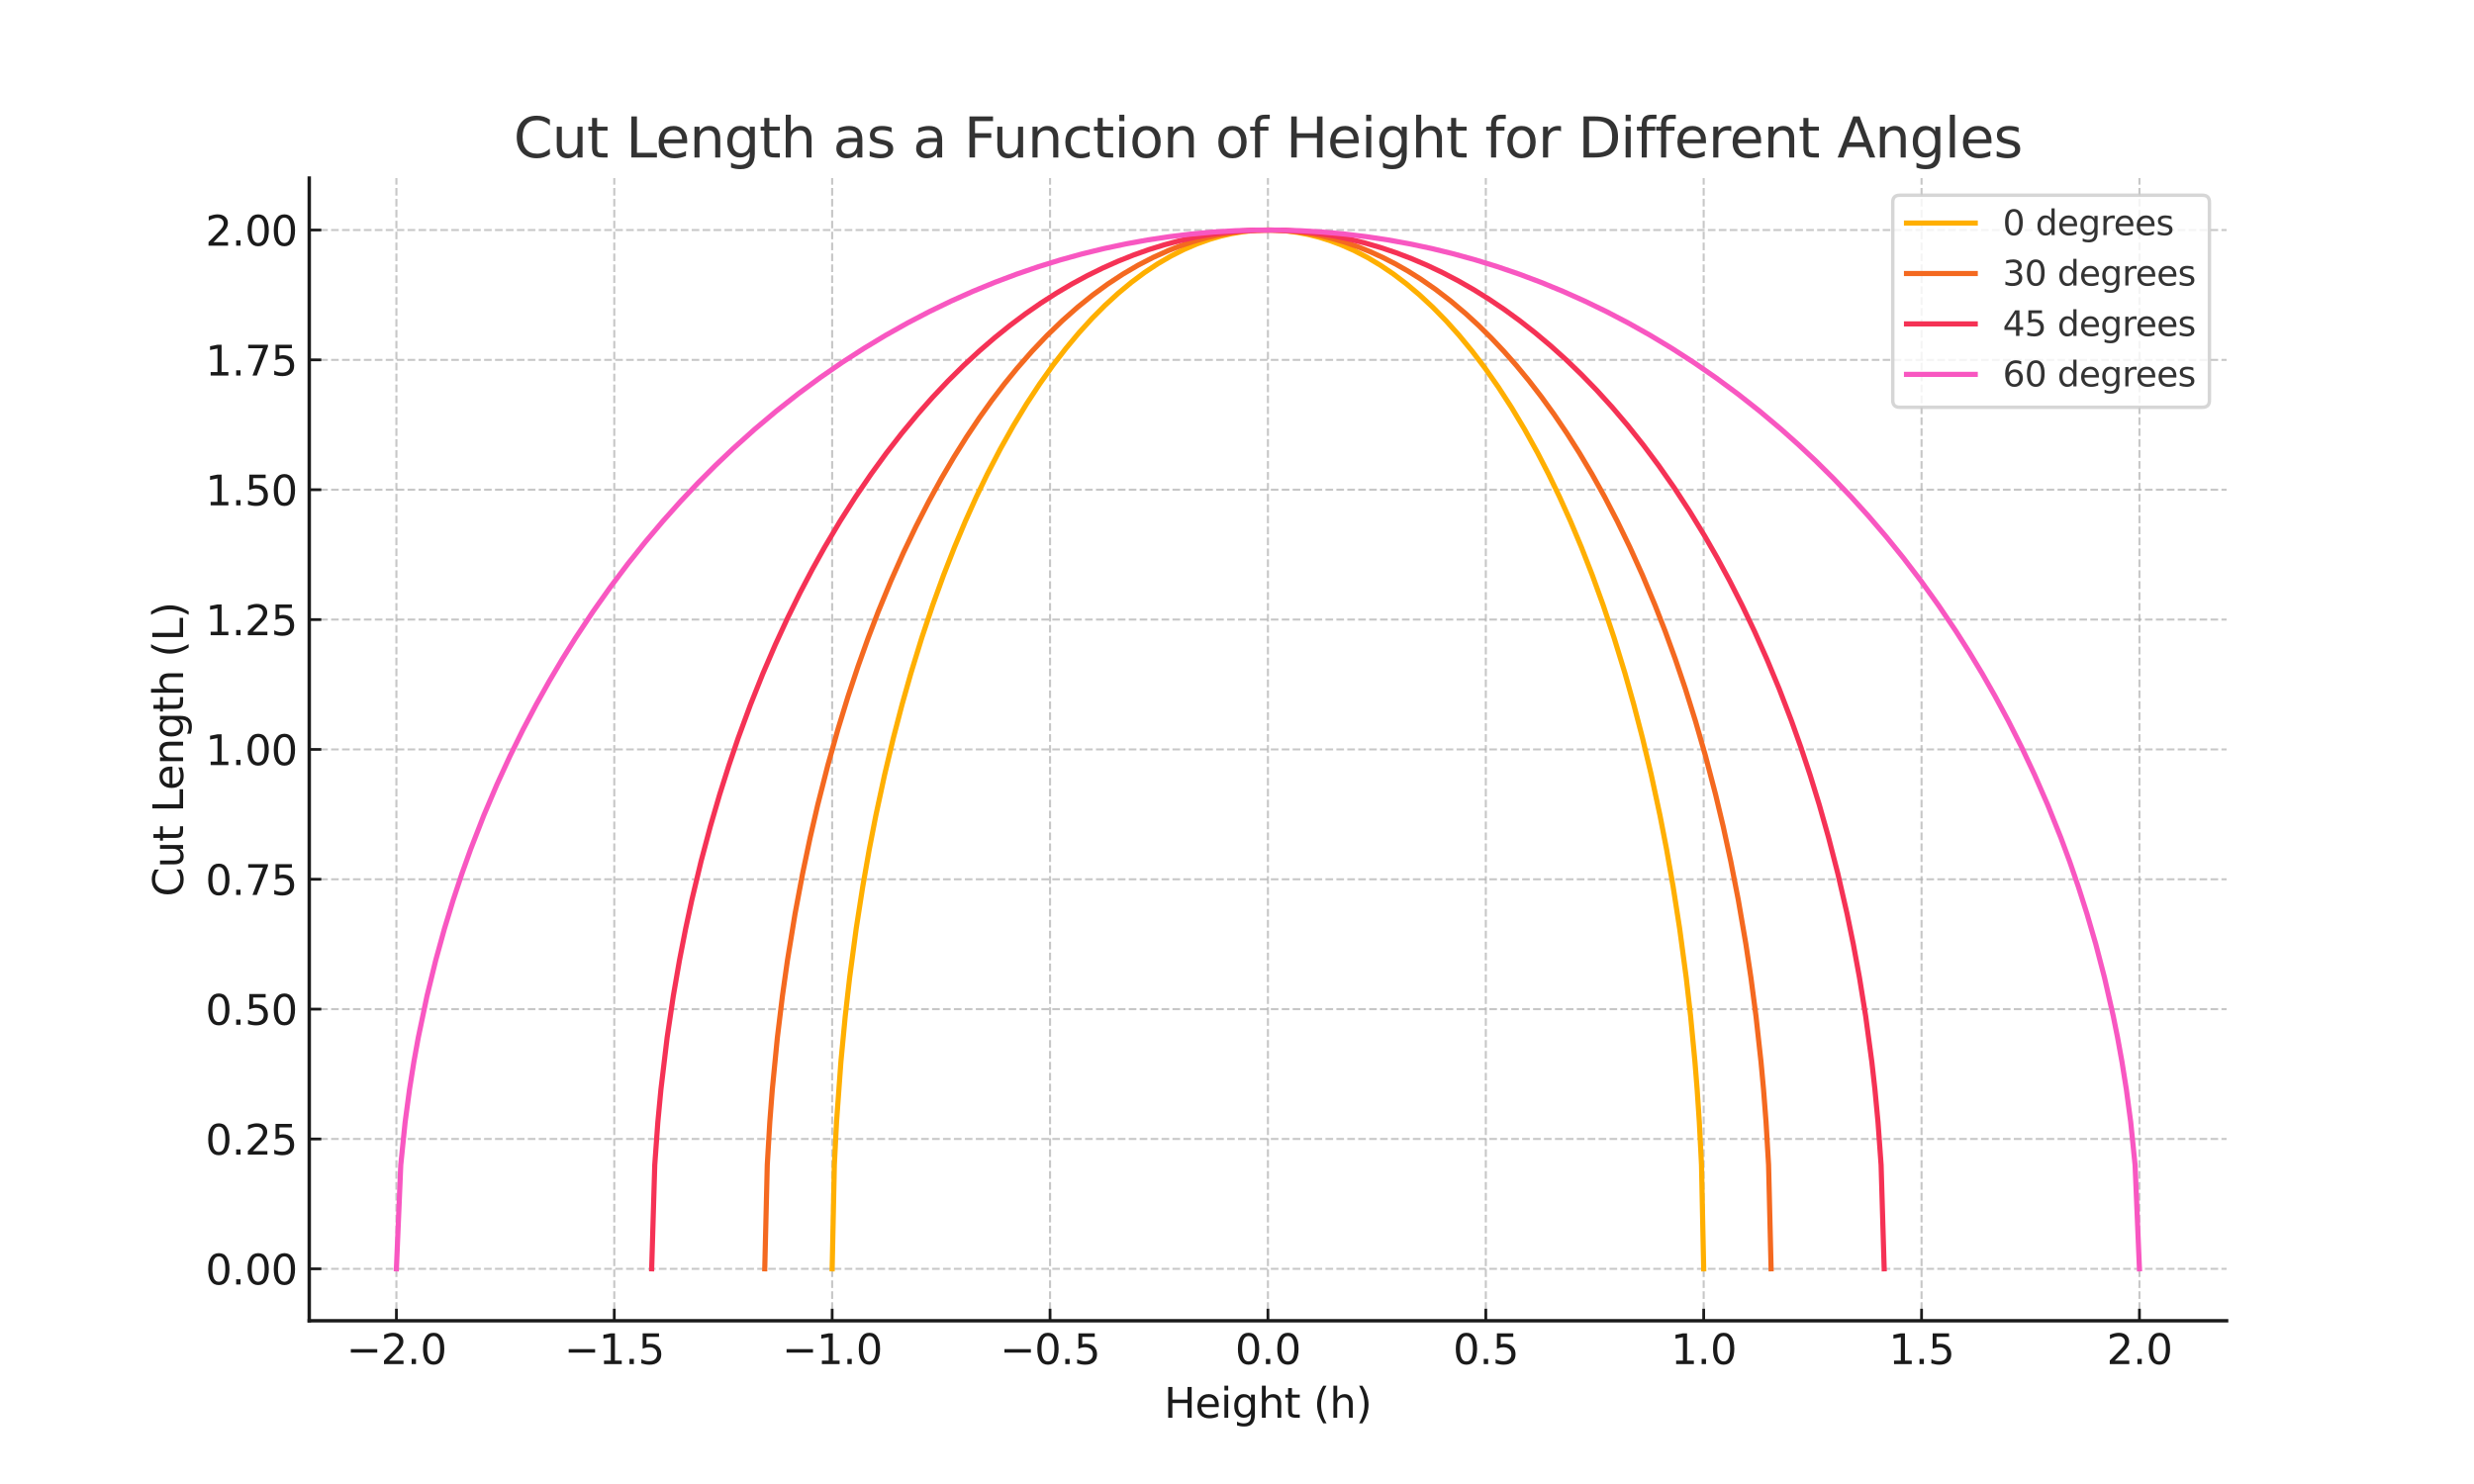 <?xml version="1.0" encoding="utf-8" standalone="no"?>
<!DOCTYPE svg PUBLIC "-//W3C//DTD SVG 1.1//EN"
  "http://www.w3.org/Graphics/SVG/1.1/DTD/svg11.dtd">
<svg xmlns:xlink="http://www.w3.org/1999/xlink" width="720pt" height="432pt" viewBox="0 0 720 432" xmlns="http://www.w3.org/2000/svg" version="1.1">
 <defs>
  <style type="text/css">*{stroke-linejoin: round; stroke-linecap: butt}</style>
 </defs>
 <g id="figure_1">
  <g id="patch_1">
   <path d="M 0 432 
L 720 432 
L 720 0 
L 0 0 
z
" style="fill: #ffffff"/>
  </g>
  <g id="axes_1">
   <g id="patch_2">
    <path d="M 90 384.48 
L 648 384.48 
L 648 51.84 
L 90 51.84 
z
" style="fill: #ffffff"/>
   </g>
   <g id="matplotlib.axis_1">
    <g id="xtick_1">
     <g id="line2d_1">
      <path d="M 115.364 384.48 
L 115.364 51.84 
" clip-path="url(#pb2b4fe6215)" style="fill: none; stroke-dasharray: 2.22,0.96; stroke-dashoffset: 0; stroke: #b0b0b0; stroke-opacity: 0.7; stroke-width: 0.6"/>
     </g>
     <g id="line2d_2">
      <defs>
       <path id="m49a8ba9c88" d="M 0 0 
L 0 -3.5 
" style="stroke: #1a1a1a; stroke-width: 0.8"/>
      </defs>
      <g>
       <use xlink:href="#m49a8ba9c88" x="115.364" y="384.48" style="fill: #1a1a1a; stroke: #1a1a1a; stroke-width: 0.8"/>
      </g>
     </g>
     <g id="text_1">
      <!-- −2.0 -->
      <g style="fill: #1a1a1a" transform="translate(100.794 397.098) scale(0.12 -0.12)">
       <defs>
        <path id="DejaVuSans-2212" d="M 678 2272 
L 4684 2272 
L 4684 1741 
L 678 1741 
L 678 2272 
z
" transform="scale(0.016)"/>
        <path id="DejaVuSans-32" d="M 1228 531 
L 3431 531 
L 3431 0 
L 469 0 
L 469 531 
Q 828 903 1448 1529 
Q 2069 2156 2228 2338 
Q 2531 2678 2651 2914 
Q 2772 3150 2772 3378 
Q 2772 3750 2511 3984 
Q 2250 4219 1831 4219 
Q 1534 4219 1204 4116 
Q 875 4013 500 3803 
L 500 4441 
Q 881 4594 1212 4672 
Q 1544 4750 1819 4750 
Q 2544 4750 2975 4387 
Q 3406 4025 3406 3419 
Q 3406 3131 3298 2873 
Q 3191 2616 2906 2266 
Q 2828 2175 2409 1742 
Q 1991 1309 1228 531 
z
" transform="scale(0.016)"/>
        <path id="DejaVuSans-2e" d="M 684 794 
L 1344 794 
L 1344 0 
L 684 0 
L 684 794 
z
" transform="scale(0.016)"/>
        <path id="DejaVuSans-30" d="M 2034 4250 
Q 1547 4250 1301 3770 
Q 1056 3291 1056 2328 
Q 1056 1369 1301 889 
Q 1547 409 2034 409 
Q 2525 409 2770 889 
Q 3016 1369 3016 2328 
Q 3016 3291 2770 3770 
Q 2525 4250 2034 4250 
z
M 2034 4750 
Q 2819 4750 3233 4129 
Q 3647 3509 3647 2328 
Q 3647 1150 3233 529 
Q 2819 -91 2034 -91 
Q 1250 -91 836 529 
Q 422 1150 422 2328 
Q 422 3509 836 4129 
Q 1250 4750 2034 4750 
z
" transform="scale(0.016)"/>
       </defs>
       <use xlink:href="#DejaVuSans-2212"/>
       <use xlink:href="#DejaVuSans-32" x="83.789"/>
       <use xlink:href="#DejaVuSans-2e" x="147.412"/>
       <use xlink:href="#DejaVuSans-30" x="179.199"/>
      </g>
     </g>
    </g>
    <g id="xtick_2">
     <g id="line2d_3">
      <path d="M 178.773 384.48 
L 178.773 51.84 
" clip-path="url(#pb2b4fe6215)" style="fill: none; stroke-dasharray: 2.22,0.96; stroke-dashoffset: 0; stroke: #b0b0b0; stroke-opacity: 0.7; stroke-width: 0.6"/>
     </g>
     <g id="line2d_4">
      <g>
       <use xlink:href="#m49a8ba9c88" x="178.773" y="384.48" style="fill: #1a1a1a; stroke: #1a1a1a; stroke-width: 0.8"/>
      </g>
     </g>
     <g id="text_2">
      <!-- −1.5 -->
      <g style="fill: #1a1a1a" transform="translate(164.203 397.098) scale(0.12 -0.12)">
       <defs>
        <path id="DejaVuSans-31" d="M 794 531 
L 1825 531 
L 1825 4091 
L 703 3866 
L 703 4441 
L 1819 4666 
L 2450 4666 
L 2450 531 
L 3481 531 
L 3481 0 
L 794 0 
L 794 531 
z
" transform="scale(0.016)"/>
        <path id="DejaVuSans-35" d="M 691 4666 
L 3169 4666 
L 3169 4134 
L 1269 4134 
L 1269 2991 
Q 1406 3038 1543 3061 
Q 1681 3084 1819 3084 
Q 2600 3084 3056 2656 
Q 3513 2228 3513 1497 
Q 3513 744 3044 326 
Q 2575 -91 1722 -91 
Q 1428 -91 1123 -41 
Q 819 9 494 109 
L 494 744 
Q 775 591 1075 516 
Q 1375 441 1709 441 
Q 2250 441 2565 725 
Q 2881 1009 2881 1497 
Q 2881 1984 2565 2268 
Q 2250 2553 1709 2553 
Q 1456 2553 1204 2497 
Q 953 2441 691 2322 
L 691 4666 
z
" transform="scale(0.016)"/>
       </defs>
       <use xlink:href="#DejaVuSans-2212"/>
       <use xlink:href="#DejaVuSans-31" x="83.789"/>
       <use xlink:href="#DejaVuSans-2e" x="147.412"/>
       <use xlink:href="#DejaVuSans-35" x="179.199"/>
      </g>
     </g>
    </g>
    <g id="xtick_3">
     <g id="line2d_5">
      <path d="M 242.182 384.48 
L 242.182 51.84 
" clip-path="url(#pb2b4fe6215)" style="fill: none; stroke-dasharray: 2.22,0.96; stroke-dashoffset: 0; stroke: #b0b0b0; stroke-opacity: 0.7; stroke-width: 0.6"/>
     </g>
     <g id="line2d_6">
      <g>
       <use xlink:href="#m49a8ba9c88" x="242.182" y="384.48" style="fill: #1a1a1a; stroke: #1a1a1a; stroke-width: 0.8"/>
      </g>
     </g>
     <g id="text_3">
      <!-- −1.0 -->
      <g style="fill: #1a1a1a" transform="translate(227.612 397.098) scale(0.12 -0.12)">
       <use xlink:href="#DejaVuSans-2212"/>
       <use xlink:href="#DejaVuSans-31" x="83.789"/>
       <use xlink:href="#DejaVuSans-2e" x="147.412"/>
       <use xlink:href="#DejaVuSans-30" x="179.199"/>
      </g>
     </g>
    </g>
    <g id="xtick_4">
     <g id="line2d_7">
      <path d="M 305.591 384.48 
L 305.591 51.84 
" clip-path="url(#pb2b4fe6215)" style="fill: none; stroke-dasharray: 2.22,0.96; stroke-dashoffset: 0; stroke: #b0b0b0; stroke-opacity: 0.7; stroke-width: 0.6"/>
     </g>
     <g id="line2d_8">
      <g>
       <use xlink:href="#m49a8ba9c88" x="305.591" y="384.48" style="fill: #1a1a1a; stroke: #1a1a1a; stroke-width: 0.8"/>
      </g>
     </g>
     <g id="text_4">
      <!-- −0.5 -->
      <g style="fill: #1a1a1a" transform="translate(291.021 397.098) scale(0.12 -0.12)">
       <use xlink:href="#DejaVuSans-2212"/>
       <use xlink:href="#DejaVuSans-30" x="83.789"/>
       <use xlink:href="#DejaVuSans-2e" x="147.412"/>
       <use xlink:href="#DejaVuSans-35" x="179.199"/>
      </g>
     </g>
    </g>
    <g id="xtick_5">
     <g id="line2d_9">
      <path d="M 369 384.48 
L 369 51.84 
" clip-path="url(#pb2b4fe6215)" style="fill: none; stroke-dasharray: 2.22,0.96; stroke-dashoffset: 0; stroke: #b0b0b0; stroke-opacity: 0.7; stroke-width: 0.6"/>
     </g>
     <g id="line2d_10">
      <g>
       <use xlink:href="#m49a8ba9c88" x="369" y="384.48" style="fill: #1a1a1a; stroke: #1a1a1a; stroke-width: 0.8"/>
      </g>
     </g>
     <g id="text_5">
      <!-- 0.0 -->
      <g style="fill: #1a1a1a" transform="translate(359.458 397.098) scale(0.12 -0.12)">
       <use xlink:href="#DejaVuSans-30"/>
       <use xlink:href="#DejaVuSans-2e" x="63.623"/>
       <use xlink:href="#DejaVuSans-30" x="95.41"/>
      </g>
     </g>
    </g>
    <g id="xtick_6">
     <g id="line2d_11">
      <path d="M 432.409 384.48 
L 432.409 51.84 
" clip-path="url(#pb2b4fe6215)" style="fill: none; stroke-dasharray: 2.22,0.96; stroke-dashoffset: 0; stroke: #b0b0b0; stroke-opacity: 0.7; stroke-width: 0.6"/>
     </g>
     <g id="line2d_12">
      <g>
       <use xlink:href="#m49a8ba9c88" x="432.409" y="384.48" style="fill: #1a1a1a; stroke: #1a1a1a; stroke-width: 0.8"/>
      </g>
     </g>
     <g id="text_6">
      <!-- 0.5 -->
      <g style="fill: #1a1a1a" transform="translate(422.867 397.098) scale(0.12 -0.12)">
       <use xlink:href="#DejaVuSans-30"/>
       <use xlink:href="#DejaVuSans-2e" x="63.623"/>
       <use xlink:href="#DejaVuSans-35" x="95.41"/>
      </g>
     </g>
    </g>
    <g id="xtick_7">
     <g id="line2d_13">
      <path d="M 495.818 384.48 
L 495.818 51.84 
" clip-path="url(#pb2b4fe6215)" style="fill: none; stroke-dasharray: 2.22,0.96; stroke-dashoffset: 0; stroke: #b0b0b0; stroke-opacity: 0.7; stroke-width: 0.6"/>
     </g>
     <g id="line2d_14">
      <g>
       <use xlink:href="#m49a8ba9c88" x="495.818" y="384.48" style="fill: #1a1a1a; stroke: #1a1a1a; stroke-width: 0.8"/>
      </g>
     </g>
     <g id="text_7">
      <!-- 1.0 -->
      <g style="fill: #1a1a1a" transform="translate(486.276 397.098) scale(0.12 -0.12)">
       <use xlink:href="#DejaVuSans-31"/>
       <use xlink:href="#DejaVuSans-2e" x="63.623"/>
       <use xlink:href="#DejaVuSans-30" x="95.41"/>
      </g>
     </g>
    </g>
    <g id="xtick_8">
     <g id="line2d_15">
      <path d="M 559.227 384.48 
L 559.227 51.84 
" clip-path="url(#pb2b4fe6215)" style="fill: none; stroke-dasharray: 2.22,0.96; stroke-dashoffset: 0; stroke: #b0b0b0; stroke-opacity: 0.7; stroke-width: 0.6"/>
     </g>
     <g id="line2d_16">
      <g>
       <use xlink:href="#m49a8ba9c88" x="559.227" y="384.48" style="fill: #1a1a1a; stroke: #1a1a1a; stroke-width: 0.8"/>
      </g>
     </g>
     <g id="text_8">
      <!-- 1.5 -->
      <g style="fill: #1a1a1a" transform="translate(549.685 397.098) scale(0.12 -0.12)">
       <use xlink:href="#DejaVuSans-31"/>
       <use xlink:href="#DejaVuSans-2e" x="63.623"/>
       <use xlink:href="#DejaVuSans-35" x="95.41"/>
      </g>
     </g>
    </g>
    <g id="xtick_9">
     <g id="line2d_17">
      <path d="M 622.636 384.48 
L 622.636 51.84 
" clip-path="url(#pb2b4fe6215)" style="fill: none; stroke-dasharray: 2.22,0.96; stroke-dashoffset: 0; stroke: #b0b0b0; stroke-opacity: 0.7; stroke-width: 0.6"/>
     </g>
     <g id="line2d_18">
      <g>
       <use xlink:href="#m49a8ba9c88" x="622.636" y="384.48" style="fill: #1a1a1a; stroke: #1a1a1a; stroke-width: 0.8"/>
      </g>
     </g>
     <g id="text_9">
      <!-- 2.0 -->
      <g style="fill: #1a1a1a" transform="translate(613.094 397.098) scale(0.12 -0.12)">
       <use xlink:href="#DejaVuSans-32"/>
       <use xlink:href="#DejaVuSans-2e" x="63.623"/>
       <use xlink:href="#DejaVuSans-30" x="95.41"/>
      </g>
     </g>
    </g>
    <g id="text_10">
     <!-- Height (h) -->
     <g style="fill: #1a1a1a" transform="translate(338.774 412.712) scale(0.12 -0.12)">
      <defs>
       <path id="DejaVuSans-48" d="M 628 4666 
L 1259 4666 
L 1259 2753 
L 3553 2753 
L 3553 4666 
L 4184 4666 
L 4184 0 
L 3553 0 
L 3553 2222 
L 1259 2222 
L 1259 0 
L 628 0 
L 628 4666 
z
" transform="scale(0.016)"/>
       <path id="DejaVuSans-65" d="M 3597 1894 
L 3597 1613 
L 953 1613 
Q 991 1019 1311 708 
Q 1631 397 2203 397 
Q 2534 397 2845 478 
Q 3156 559 3463 722 
L 3463 178 
Q 3153 47 2828 -22 
Q 2503 -91 2169 -91 
Q 1331 -91 842 396 
Q 353 884 353 1716 
Q 353 2575 817 3079 
Q 1281 3584 2069 3584 
Q 2775 3584 3186 3129 
Q 3597 2675 3597 1894 
z
M 3022 2063 
Q 3016 2534 2758 2815 
Q 2500 3097 2075 3097 
Q 1594 3097 1305 2825 
Q 1016 2553 972 2059 
L 3022 2063 
z
" transform="scale(0.016)"/>
       <path id="DejaVuSans-69" d="M 603 3500 
L 1178 3500 
L 1178 0 
L 603 0 
L 603 3500 
z
M 603 4863 
L 1178 4863 
L 1178 4134 
L 603 4134 
L 603 4863 
z
" transform="scale(0.016)"/>
       <path id="DejaVuSans-67" d="M 2906 1791 
Q 2906 2416 2648 2759 
Q 2391 3103 1925 3103 
Q 1463 3103 1205 2759 
Q 947 2416 947 1791 
Q 947 1169 1205 825 
Q 1463 481 1925 481 
Q 2391 481 2648 825 
Q 2906 1169 2906 1791 
z
M 3481 434 
Q 3481 -459 3084 -895 
Q 2688 -1331 1869 -1331 
Q 1566 -1331 1297 -1286 
Q 1028 -1241 775 -1147 
L 775 -588 
Q 1028 -725 1275 -790 
Q 1522 -856 1778 -856 
Q 2344 -856 2625 -561 
Q 2906 -266 2906 331 
L 2906 616 
Q 2728 306 2450 153 
Q 2172 0 1784 0 
Q 1141 0 747 490 
Q 353 981 353 1791 
Q 353 2603 747 3093 
Q 1141 3584 1784 3584 
Q 2172 3584 2450 3431 
Q 2728 3278 2906 2969 
L 2906 3500 
L 3481 3500 
L 3481 434 
z
" transform="scale(0.016)"/>
       <path id="DejaVuSans-68" d="M 3513 2113 
L 3513 0 
L 2938 0 
L 2938 2094 
Q 2938 2591 2744 2837 
Q 2550 3084 2163 3084 
Q 1697 3084 1428 2787 
Q 1159 2491 1159 1978 
L 1159 0 
L 581 0 
L 581 4863 
L 1159 4863 
L 1159 2956 
Q 1366 3272 1645 3428 
Q 1925 3584 2291 3584 
Q 2894 3584 3203 3211 
Q 3513 2838 3513 2113 
z
" transform="scale(0.016)"/>
       <path id="DejaVuSans-74" d="M 1172 4494 
L 1172 3500 
L 2356 3500 
L 2356 3053 
L 1172 3053 
L 1172 1153 
Q 1172 725 1289 603 
Q 1406 481 1766 481 
L 2356 481 
L 2356 0 
L 1766 0 
Q 1100 0 847 248 
Q 594 497 594 1153 
L 594 3053 
L 172 3053 
L 172 3500 
L 594 3500 
L 594 4494 
L 1172 4494 
z
" transform="scale(0.016)"/>
       <path id="DejaVuSans-20" transform="scale(0.016)"/>
       <path id="DejaVuSans-28" d="M 1984 4856 
Q 1566 4138 1362 3434 
Q 1159 2731 1159 2009 
Q 1159 1288 1364 580 
Q 1569 -128 1984 -844 
L 1484 -844 
Q 1016 -109 783 600 
Q 550 1309 550 2009 
Q 550 2706 781 3412 
Q 1013 4119 1484 4856 
L 1984 4856 
z
" transform="scale(0.016)"/>
       <path id="DejaVuSans-29" d="M 513 4856 
L 1013 4856 
Q 1481 4119 1714 3412 
Q 1947 2706 1947 2009 
Q 1947 1309 1714 600 
Q 1481 -109 1013 -844 
L 513 -844 
Q 928 -128 1133 580 
Q 1338 1288 1338 2009 
Q 1338 2731 1133 3434 
Q 928 4138 513 4856 
z
" transform="scale(0.016)"/>
      </defs>
      <use xlink:href="#DejaVuSans-48"/>
      <use xlink:href="#DejaVuSans-65" x="75.195"/>
      <use xlink:href="#DejaVuSans-69" x="136.719"/>
      <use xlink:href="#DejaVuSans-67" x="164.502"/>
      <use xlink:href="#DejaVuSans-68" x="227.979"/>
      <use xlink:href="#DejaVuSans-74" x="291.357"/>
      <use xlink:href="#DejaVuSans-20" x="330.566"/>
      <use xlink:href="#DejaVuSans-28" x="362.354"/>
      <use xlink:href="#DejaVuSans-68" x="401.367"/>
      <use xlink:href="#DejaVuSans-29" x="464.746"/>
     </g>
    </g>
   </g>
   <g id="matplotlib.axis_2">
    <g id="ytick_1">
     <g id="line2d_19">
      <path d="M 90 369.36 
L 648 369.36 
" clip-path="url(#pb2b4fe6215)" style="fill: none; stroke-dasharray: 2.22,0.96; stroke-dashoffset: 0; stroke: #b0b0b0; stroke-opacity: 0.7; stroke-width: 0.6"/>
     </g>
     <g id="line2d_20">
      <defs>
       <path id="m183f666899" d="M 0 0 
L 3.5 0 
" style="stroke: #1a1a1a; stroke-width: 0.8"/>
      </defs>
      <g>
       <use xlink:href="#m183f666899" x="90" y="369.36" style="fill: #1a1a1a; stroke: #1a1a1a; stroke-width: 0.8"/>
      </g>
     </g>
     <g id="text_11">
      <!-- 0.00 -->
      <g style="fill: #1a1a1a" transform="translate(59.781 373.919) scale(0.12 -0.12)">
       <use xlink:href="#DejaVuSans-30"/>
       <use xlink:href="#DejaVuSans-2e" x="63.623"/>
       <use xlink:href="#DejaVuSans-30" x="95.41"/>
       <use xlink:href="#DejaVuSans-30" x="159.033"/>
      </g>
     </g>
    </g>
    <g id="ytick_2">
     <g id="line2d_21">
      <path d="M 90 331.56 
L 648 331.56 
" clip-path="url(#pb2b4fe6215)" style="fill: none; stroke-dasharray: 2.22,0.96; stroke-dashoffset: 0; stroke: #b0b0b0; stroke-opacity: 0.7; stroke-width: 0.6"/>
     </g>
     <g id="line2d_22">
      <g>
       <use xlink:href="#m183f666899" x="90" y="331.56" style="fill: #1a1a1a; stroke: #1a1a1a; stroke-width: 0.8"/>
      </g>
     </g>
     <g id="text_12">
      <!-- 0.25 -->
      <g style="fill: #1a1a1a" transform="translate(59.781 336.119) scale(0.12 -0.12)">
       <use xlink:href="#DejaVuSans-30"/>
       <use xlink:href="#DejaVuSans-2e" x="63.623"/>
       <use xlink:href="#DejaVuSans-32" x="95.41"/>
       <use xlink:href="#DejaVuSans-35" x="159.033"/>
      </g>
     </g>
    </g>
    <g id="ytick_3">
     <g id="line2d_23">
      <path d="M 90 293.76 
L 648 293.76 
" clip-path="url(#pb2b4fe6215)" style="fill: none; stroke-dasharray: 2.22,0.96; stroke-dashoffset: 0; stroke: #b0b0b0; stroke-opacity: 0.7; stroke-width: 0.6"/>
     </g>
     <g id="line2d_24">
      <g>
       <use xlink:href="#m183f666899" x="90" y="293.76" style="fill: #1a1a1a; stroke: #1a1a1a; stroke-width: 0.8"/>
      </g>
     </g>
     <g id="text_13">
      <!-- 0.50 -->
      <g style="fill: #1a1a1a" transform="translate(59.781 298.319) scale(0.12 -0.12)">
       <use xlink:href="#DejaVuSans-30"/>
       <use xlink:href="#DejaVuSans-2e" x="63.623"/>
       <use xlink:href="#DejaVuSans-35" x="95.41"/>
       <use xlink:href="#DejaVuSans-30" x="159.033"/>
      </g>
     </g>
    </g>
    <g id="ytick_4">
     <g id="line2d_25">
      <path d="M 90 255.96 
L 648 255.96 
" clip-path="url(#pb2b4fe6215)" style="fill: none; stroke-dasharray: 2.22,0.96; stroke-dashoffset: 0; stroke: #b0b0b0; stroke-opacity: 0.7; stroke-width: 0.6"/>
     </g>
     <g id="line2d_26">
      <g>
       <use xlink:href="#m183f666899" x="90" y="255.96" style="fill: #1a1a1a; stroke: #1a1a1a; stroke-width: 0.8"/>
      </g>
     </g>
     <g id="text_14">
      <!-- 0.75 -->
      <g style="fill: #1a1a1a" transform="translate(59.781 260.519) scale(0.12 -0.12)">
       <defs>
        <path id="DejaVuSans-37" d="M 525 4666 
L 3525 4666 
L 3525 4397 
L 1831 0 
L 1172 0 
L 2766 4134 
L 525 4134 
L 525 4666 
z
" transform="scale(0.016)"/>
       </defs>
       <use xlink:href="#DejaVuSans-30"/>
       <use xlink:href="#DejaVuSans-2e" x="63.623"/>
       <use xlink:href="#DejaVuSans-37" x="95.41"/>
       <use xlink:href="#DejaVuSans-35" x="159.033"/>
      </g>
     </g>
    </g>
    <g id="ytick_5">
     <g id="line2d_27">
      <path d="M 90 218.16 
L 648 218.16 
" clip-path="url(#pb2b4fe6215)" style="fill: none; stroke-dasharray: 2.22,0.96; stroke-dashoffset: 0; stroke: #b0b0b0; stroke-opacity: 0.7; stroke-width: 0.6"/>
     </g>
     <g id="line2d_28">
      <g>
       <use xlink:href="#m183f666899" x="90" y="218.16" style="fill: #1a1a1a; stroke: #1a1a1a; stroke-width: 0.8"/>
      </g>
     </g>
     <g id="text_15">
      <!-- 1.00 -->
      <g style="fill: #1a1a1a" transform="translate(59.781 222.719) scale(0.12 -0.12)">
       <use xlink:href="#DejaVuSans-31"/>
       <use xlink:href="#DejaVuSans-2e" x="63.623"/>
       <use xlink:href="#DejaVuSans-30" x="95.41"/>
       <use xlink:href="#DejaVuSans-30" x="159.033"/>
      </g>
     </g>
    </g>
    <g id="ytick_6">
     <g id="line2d_29">
      <path d="M 90 180.359 
L 648 180.359 
" clip-path="url(#pb2b4fe6215)" style="fill: none; stroke-dasharray: 2.22,0.96; stroke-dashoffset: 0; stroke: #b0b0b0; stroke-opacity: 0.7; stroke-width: 0.6"/>
     </g>
     <g id="line2d_30">
      <g>
       <use xlink:href="#m183f666899" x="90" y="180.359" style="fill: #1a1a1a; stroke: #1a1a1a; stroke-width: 0.8"/>
      </g>
     </g>
     <g id="text_16">
      <!-- 1.25 -->
      <g style="fill: #1a1a1a" transform="translate(59.781 184.918) scale(0.12 -0.12)">
       <use xlink:href="#DejaVuSans-31"/>
       <use xlink:href="#DejaVuSans-2e" x="63.623"/>
       <use xlink:href="#DejaVuSans-32" x="95.41"/>
       <use xlink:href="#DejaVuSans-35" x="159.033"/>
      </g>
     </g>
    </g>
    <g id="ytick_7">
     <g id="line2d_31">
      <path d="M 90 142.559 
L 648 142.559 
" clip-path="url(#pb2b4fe6215)" style="fill: none; stroke-dasharray: 2.22,0.96; stroke-dashoffset: 0; stroke: #b0b0b0; stroke-opacity: 0.7; stroke-width: 0.6"/>
     </g>
     <g id="line2d_32">
      <g>
       <use xlink:href="#m183f666899" x="90" y="142.559" style="fill: #1a1a1a; stroke: #1a1a1a; stroke-width: 0.8"/>
      </g>
     </g>
     <g id="text_17">
      <!-- 1.50 -->
      <g style="fill: #1a1a1a" transform="translate(59.781 147.118) scale(0.12 -0.12)">
       <use xlink:href="#DejaVuSans-31"/>
       <use xlink:href="#DejaVuSans-2e" x="63.623"/>
       <use xlink:href="#DejaVuSans-35" x="95.41"/>
       <use xlink:href="#DejaVuSans-30" x="159.033"/>
      </g>
     </g>
    </g>
    <g id="ytick_8">
     <g id="line2d_33">
      <path d="M 90 104.759 
L 648 104.759 
" clip-path="url(#pb2b4fe6215)" style="fill: none; stroke-dasharray: 2.22,0.96; stroke-dashoffset: 0; stroke: #b0b0b0; stroke-opacity: 0.7; stroke-width: 0.6"/>
     </g>
     <g id="line2d_34">
      <g>
       <use xlink:href="#m183f666899" x="90" y="104.759" style="fill: #1a1a1a; stroke: #1a1a1a; stroke-width: 0.8"/>
      </g>
     </g>
     <g id="text_18">
      <!-- 1.75 -->
      <g style="fill: #1a1a1a" transform="translate(59.781 109.318) scale(0.12 -0.12)">
       <use xlink:href="#DejaVuSans-31"/>
       <use xlink:href="#DejaVuSans-2e" x="63.623"/>
       <use xlink:href="#DejaVuSans-37" x="95.41"/>
       <use xlink:href="#DejaVuSans-35" x="159.033"/>
      </g>
     </g>
    </g>
    <g id="ytick_9">
     <g id="line2d_35">
      <path d="M 90 66.959 
L 648 66.959 
" clip-path="url(#pb2b4fe6215)" style="fill: none; stroke-dasharray: 2.22,0.96; stroke-dashoffset: 0; stroke: #b0b0b0; stroke-opacity: 0.7; stroke-width: 0.6"/>
     </g>
     <g id="line2d_36">
      <g>
       <use xlink:href="#m183f666899" x="90" y="66.959" style="fill: #1a1a1a; stroke: #1a1a1a; stroke-width: 0.8"/>
      </g>
     </g>
     <g id="text_19">
      <!-- 2.00 -->
      <g style="fill: #1a1a1a" transform="translate(59.781 71.518) scale(0.12 -0.12)">
       <use xlink:href="#DejaVuSans-32"/>
       <use xlink:href="#DejaVuSans-2e" x="63.623"/>
       <use xlink:href="#DejaVuSans-30" x="95.41"/>
       <use xlink:href="#DejaVuSans-30" x="159.033"/>
      </g>
     </g>
    </g>
    <g id="text_20">
     <!-- Cut Length (L) -->
     <g style="fill: #1a1a1a" transform="translate(53.286 261.039) rotate(-90) scale(0.12 -0.12)">
      <defs>
       <path id="DejaVuSans-43" d="M 4122 4306 
L 4122 3641 
Q 3803 3938 3442 4084 
Q 3081 4231 2675 4231 
Q 1875 4231 1450 3742 
Q 1025 3253 1025 2328 
Q 1025 1406 1450 917 
Q 1875 428 2675 428 
Q 3081 428 3442 575 
Q 3803 722 4122 1019 
L 4122 359 
Q 3791 134 3420 21 
Q 3050 -91 2638 -91 
Q 1578 -91 968 557 
Q 359 1206 359 2328 
Q 359 3453 968 4101 
Q 1578 4750 2638 4750 
Q 3056 4750 3426 4639 
Q 3797 4528 4122 4306 
z
" transform="scale(0.016)"/>
       <path id="DejaVuSans-75" d="M 544 1381 
L 544 3500 
L 1119 3500 
L 1119 1403 
Q 1119 906 1312 657 
Q 1506 409 1894 409 
Q 2359 409 2629 706 
Q 2900 1003 2900 1516 
L 2900 3500 
L 3475 3500 
L 3475 0 
L 2900 0 
L 2900 538 
Q 2691 219 2414 64 
Q 2138 -91 1772 -91 
Q 1169 -91 856 284 
Q 544 659 544 1381 
z
M 1991 3584 
L 1991 3584 
z
" transform="scale(0.016)"/>
       <path id="DejaVuSans-4c" d="M 628 4666 
L 1259 4666 
L 1259 531 
L 3531 531 
L 3531 0 
L 628 0 
L 628 4666 
z
" transform="scale(0.016)"/>
       <path id="DejaVuSans-6e" d="M 3513 2113 
L 3513 0 
L 2938 0 
L 2938 2094 
Q 2938 2591 2744 2837 
Q 2550 3084 2163 3084 
Q 1697 3084 1428 2787 
Q 1159 2491 1159 1978 
L 1159 0 
L 581 0 
L 581 3500 
L 1159 3500 
L 1159 2956 
Q 1366 3272 1645 3428 
Q 1925 3584 2291 3584 
Q 2894 3584 3203 3211 
Q 3513 2838 3513 2113 
z
" transform="scale(0.016)"/>
      </defs>
      <use xlink:href="#DejaVuSans-43"/>
      <use xlink:href="#DejaVuSans-75" x="69.824"/>
      <use xlink:href="#DejaVuSans-74" x="133.203"/>
      <use xlink:href="#DejaVuSans-20" x="172.412"/>
      <use xlink:href="#DejaVuSans-4c" x="204.199"/>
      <use xlink:href="#DejaVuSans-65" x="258.162"/>
      <use xlink:href="#DejaVuSans-6e" x="319.686"/>
      <use xlink:href="#DejaVuSans-67" x="383.064"/>
      <use xlink:href="#DejaVuSans-74" x="446.541"/>
      <use xlink:href="#DejaVuSans-68" x="485.75"/>
      <use xlink:href="#DejaVuSans-20" x="549.129"/>
      <use xlink:href="#DejaVuSans-28" x="580.916"/>
      <use xlink:href="#DejaVuSans-4c" x="619.93"/>
      <use xlink:href="#DejaVuSans-29" x="675.643"/>
     </g>
    </g>
   </g>
   <g id="line2d_37">
    <path d="M 242.182 369.36 
L 242.817 339.12 
L 243.453 326.648 
L 244.725 309.108 
L 245.996 295.754 
L 247.267 284.584 
L 249.174 270.333 
L 251.081 258.076 
L 252.988 247.209 
L 254.895 237.39 
L 257.438 225.559 
L 259.981 214.868 
L 262.524 205.094 
L 265.066 196.081 
L 268.245 185.717 
L 271.423 176.205 
L 274.602 167.423 
L 277.78 159.282 
L 280.958 151.708 
L 284.137 144.644 
L 287.315 138.044 
L 291.129 130.681 
L 294.943 123.876 
L 298.757 117.583 
L 302.571 111.764 
L 306.386 106.388 
L 310.2 101.429 
L 314.014 96.863 
L 317.828 92.67 
L 321.642 88.836 
L 325.456 85.344 
L 329.27 82.182 
L 333.084 79.34 
L 336.898 76.808 
L 340.712 74.578 
L 344.526 72.644 
L 348.34 70.999 
L 352.154 69.639 
L 355.333 68.72 
L 358.511 67.995 
L 361.69 67.462 
L 364.868 67.12 
L 368.046 66.968 
L 371.225 67.006 
L 374.403 67.234 
L 377.582 67.652 
L 380.76 68.262 
L 383.938 69.064 
L 387.117 70.061 
L 390.295 71.253 
L 394.109 72.946 
L 397.923 74.929 
L 401.738 77.209 
L 405.552 79.792 
L 409.366 82.686 
L 413.18 85.902 
L 416.994 89.451 
L 420.808 93.344 
L 424.622 97.597 
L 428.436 102.227 
L 432.25 107.255 
L 436.064 112.702 
L 439.878 118.598 
L 443.692 124.974 
L 447.506 131.868 
L 450.685 138.044 
L 453.863 144.644 
L 457.042 151.708 
L 460.22 159.282 
L 463.398 167.423 
L 466.577 176.205 
L 469.755 185.717 
L 472.934 196.081 
L 475.476 205.094 
L 478.019 214.868 
L 480.562 225.559 
L 483.105 237.39 
L 485.012 247.209 
L 486.919 258.076 
L 488.826 270.333 
L 490.733 284.584 
L 492.004 295.754 
L 493.275 309.108 
L 493.911 317.115 
L 494.547 326.648 
L 495.183 339.12 
L 495.818 369.36 
L 495.818 369.36 
" clip-path="url(#pb2b4fe6215)" style="fill: none; stroke: #ffaf00; stroke-width: 1.5; stroke-linecap: square"/>
   </g>
   <g id="line2d_38">
    <path d="M 222.563 369.36 
L 223.297 339.12 
L 224.031 326.648 
L 224.765 317.115 
L 226.233 302.082 
L 227.701 289.958 
L 229.169 279.556 
L 231.371 266.063 
L 233.573 254.319 
L 235.775 243.832 
L 237.977 234.31 
L 240.913 222.79 
L 243.85 212.345 
L 246.786 202.774 
L 249.722 193.933 
L 252.658 185.717 
L 255.594 178.045 
L 259.264 169.126 
L 262.934 160.863 
L 266.604 153.18 
L 270.274 146.018 
L 273.944 139.329 
L 277.614 133.071 
L 281.285 127.212 
L 284.955 121.724 
L 288.625 116.581 
L 292.295 111.764 
L 295.965 107.255 
L 300.369 102.227 
L 304.773 97.597 
L 309.177 93.344 
L 313.581 89.451 
L 317.986 85.902 
L 322.39 82.686 
L 326.794 79.792 
L 331.198 77.209 
L 335.602 74.929 
L 340.006 72.946 
L 343.676 71.515 
L 347.346 70.283 
L 351.017 69.248 
L 354.687 68.407 
L 358.357 67.759 
L 362.027 67.302 
L 365.697 67.036 
L 369.367 66.96 
L 373.037 67.074 
L 376.707 67.378 
L 380.377 67.873 
L 384.047 68.56 
L 387.718 69.44 
L 391.388 70.514 
L 395.058 71.785 
L 398.728 73.256 
L 402.398 74.929 
L 406.068 76.808 
L 409.738 78.896 
L 413.408 81.2 
L 417.812 84.254 
L 422.216 87.634 
L 426.621 91.353 
L 430.291 94.721 
L 433.961 98.342 
L 437.631 102.227 
L 441.301 106.388 
L 444.971 110.838 
L 448.641 115.592 
L 452.311 120.668 
L 455.981 126.086 
L 459.651 131.868 
L 463.322 138.044 
L 466.992 144.644 
L 470.662 151.708 
L 474.332 159.282 
L 478.002 167.423 
L 481.672 176.205 
L 484.608 183.751 
L 487.544 191.824 
L 490.48 200.5 
L 493.416 209.877 
L 496.352 220.087 
L 499.289 231.314 
L 501.491 240.562 
L 503.693 250.701 
L 505.895 261.984 
L 508.097 274.82 
L 509.565 284.584 
L 511.033 295.754 
L 512.501 309.108 
L 513.235 317.115 
L 513.969 326.648 
L 514.703 339.12 
L 515.437 369.36 
L 515.437 369.36 
" clip-path="url(#pb2b4fe6215)" style="fill: none; stroke: #f46920; stroke-width: 1.5; stroke-linecap: square"/>
   </g>
   <g id="line2d_39">
    <path d="M 189.652 369.36 
L 190.551 339.12 
L 191.45 326.648 
L 192.349 317.115 
L 194.147 302.082 
L 195.945 289.958 
L 197.743 279.556 
L 199.541 270.333 
L 201.339 261.984 
L 204.036 250.701 
L 206.733 240.562 
L 209.43 231.314 
L 212.127 222.79 
L 214.824 214.868 
L 218.42 205.094 
L 222.016 196.081 
L 225.612 187.718 
L 229.207 179.916 
L 232.803 172.61 
L 236.399 165.746 
L 239.995 159.282 
L 244.49 151.708 
L 248.985 144.644 
L 253.48 138.044 
L 257.975 131.868 
L 262.47 126.086 
L 266.965 120.668 
L 271.46 115.592 
L 275.955 110.838 
L 280.45 106.388 
L 284.945 102.227 
L 289.44 98.342 
L 293.935 94.721 
L 298.429 91.353 
L 302.924 88.23 
L 307.419 85.344 
L 311.914 82.686 
L 316.409 80.252 
L 320.904 78.036 
L 325.399 76.031 
L 329.894 74.235 
L 334.389 72.644 
L 338.884 71.253 
L 343.379 70.061 
L 347.874 69.064 
L 352.369 68.262 
L 356.864 67.652 
L 361.359 67.234 
L 365.854 67.006 
L 370.348 66.968 
L 374.843 67.12 
L 379.338 67.462 
L 383.833 67.995 
L 388.328 68.72 
L 392.823 69.639 
L 397.318 70.752 
L 401.813 72.063 
L 406.308 73.574 
L 410.803 75.288 
L 415.298 77.209 
L 419.793 79.34 
L 424.288 81.686 
L 428.783 84.254 
L 433.278 87.048 
L 437.773 90.075 
L 442.267 93.344 
L 446.762 96.863 
L 451.257 100.641 
L 455.752 104.69 
L 460.247 109.023 
L 464.742 113.653 
L 469.237 118.598 
L 473.732 123.876 
L 478.227 129.51 
L 482.722 135.524 
L 487.217 141.95 
L 491.712 148.824 
L 496.207 156.187 
L 499.803 162.467 
L 503.399 169.126 
L 506.995 176.205 
L 510.591 183.751 
L 514.186 191.824 
L 517.782 200.5 
L 521.378 209.877 
L 524.075 217.447 
L 526.772 225.559 
L 529.469 234.31 
L 532.166 243.832 
L 534.863 254.319 
L 537.56 266.063 
L 539.358 274.82 
L 541.156 284.584 
L 542.954 295.754 
L 544.752 309.108 
L 545.651 317.115 
L 546.55 326.648 
L 547.449 339.12 
L 548.348 369.36 
L 548.348 369.36 
" clip-path="url(#pb2b4fe6215)" style="fill: none; stroke: #f53255; stroke-width: 1.5; stroke-linecap: square"/>
   </g>
   <g id="line2d_40">
    <path d="M 115.364 369.36 
L 116.635 339.12 
L 117.906 326.648 
L 119.178 317.115 
L 120.449 309.108 
L 121.72 302.082 
L 124.263 289.958 
L 126.806 279.556 
L 129.349 270.333 
L 131.891 261.984 
L 134.434 254.319 
L 136.977 247.209 
L 140.791 237.39 
L 144.605 228.399 
L 148.419 220.087 
L 152.233 212.345 
L 156.047 205.094 
L 159.861 198.27 
L 163.675 191.824 
L 167.489 185.717 
L 172.575 178.045 
L 177.66 170.855 
L 182.746 164.094 
L 187.831 157.723 
L 192.917 151.708 
L 198.002 146.018 
L 203.087 140.631 
L 208.173 135.524 
L 213.258 130.681 
L 219.615 124.974 
L 225.972 119.626 
L 232.329 114.616 
L 238.686 109.924 
L 245.042 105.533 
L 251.399 101.429 
L 257.756 97.597 
L 264.113 94.027 
L 270.47 90.709 
L 276.826 87.634 
L 283.183 84.794 
L 289.54 82.182 
L 295.897 79.792 
L 302.254 77.618 
L 308.61 75.656 
L 314.967 73.901 
L 321.324 72.349 
L 327.681 70.999 
L 334.038 69.846 
L 340.394 68.888 
L 346.751 68.125 
L 353.108 67.553 
L 359.465 67.173 
L 365.822 66.983 
L 372.178 66.983 
L 378.535 67.173 
L 384.892 67.553 
L 391.249 68.125 
L 397.606 68.888 
L 403.962 69.846 
L 410.319 70.999 
L 416.676 72.349 
L 423.033 73.901 
L 429.39 75.656 
L 435.746 77.618 
L 442.103 79.792 
L 448.46 82.182 
L 454.817 84.794 
L 461.174 87.634 
L 467.53 90.709 
L 473.887 94.027 
L 480.244 97.597 
L 486.601 101.429 
L 492.958 105.533 
L 499.314 109.924 
L 505.671 114.616 
L 512.028 119.626 
L 518.385 124.974 
L 523.47 129.51 
L 528.556 134.29 
L 533.641 139.329 
L 538.727 144.644 
L 543.812 150.256 
L 548.897 156.187 
L 553.983 162.467 
L 559.068 169.126 
L 564.154 176.205 
L 569.239 183.751 
L 573.053 189.753 
L 576.867 196.081 
L 580.681 202.774 
L 584.496 209.877 
L 588.31 217.447 
L 592.124 225.559 
L 595.938 234.31 
L 599.752 243.832 
L 602.295 250.701 
L 604.837 258.076 
L 607.38 266.063 
L 609.923 274.82 
L 612.465 284.584 
L 615.008 295.754 
L 616.28 302.082 
L 617.551 309.108 
L 618.822 317.115 
L 620.094 326.648 
L 621.365 339.12 
L 622.636 369.36 
L 622.636 369.36 
" clip-path="url(#pb2b4fe6215)" style="fill: none; stroke: #f857c1; stroke-width: 1.5; stroke-linecap: square"/>
   </g>
   <g id="patch_3">
    <path d="M 90 384.48 
L 90 51.84 
" style="fill: none; stroke: #1a1a1a; stroke-linejoin: miter; stroke-linecap: square"/>
   </g>
   <g id="patch_4">
    <path d="M 90 384.48 
L 648 384.48 
" style="fill: none; stroke: #1a1a1a; stroke-linejoin: miter; stroke-linecap: square"/>
   </g>
   <g id="text_21">
    <!-- Cut Length as a Function of Height for Different Angles -->
    <g style="fill: #333333" transform="translate(149.468 45.84) scale(0.16 -0.16)">
     <defs>
      <path id="DejaVuSans-61" d="M 2194 1759 
Q 1497 1759 1228 1600 
Q 959 1441 959 1056 
Q 959 750 1161 570 
Q 1363 391 1709 391 
Q 2188 391 2477 730 
Q 2766 1069 2766 1631 
L 2766 1759 
L 2194 1759 
z
M 3341 1997 
L 3341 0 
L 2766 0 
L 2766 531 
Q 2569 213 2275 61 
Q 1981 -91 1556 -91 
Q 1019 -91 701 211 
Q 384 513 384 1019 
Q 384 1609 779 1909 
Q 1175 2209 1959 2209 
L 2766 2209 
L 2766 2266 
Q 2766 2663 2505 2880 
Q 2244 3097 1772 3097 
Q 1472 3097 1187 3025 
Q 903 2953 641 2809 
L 641 3341 
Q 956 3463 1253 3523 
Q 1550 3584 1831 3584 
Q 2591 3584 2966 3190 
Q 3341 2797 3341 1997 
z
" transform="scale(0.016)"/>
      <path id="DejaVuSans-73" d="M 2834 3397 
L 2834 2853 
Q 2591 2978 2328 3040 
Q 2066 3103 1784 3103 
Q 1356 3103 1142 2972 
Q 928 2841 928 2578 
Q 928 2378 1081 2264 
Q 1234 2150 1697 2047 
L 1894 2003 
Q 2506 1872 2764 1633 
Q 3022 1394 3022 966 
Q 3022 478 2636 193 
Q 2250 -91 1575 -91 
Q 1294 -91 989 -36 
Q 684 19 347 128 
L 347 722 
Q 666 556 975 473 
Q 1284 391 1588 391 
Q 1994 391 2212 530 
Q 2431 669 2431 922 
Q 2431 1156 2273 1281 
Q 2116 1406 1581 1522 
L 1381 1569 
Q 847 1681 609 1914 
Q 372 2147 372 2553 
Q 372 3047 722 3315 
Q 1072 3584 1716 3584 
Q 2034 3584 2315 3537 
Q 2597 3491 2834 3397 
z
" transform="scale(0.016)"/>
      <path id="DejaVuSans-46" d="M 628 4666 
L 3309 4666 
L 3309 4134 
L 1259 4134 
L 1259 2759 
L 3109 2759 
L 3109 2228 
L 1259 2228 
L 1259 0 
L 628 0 
L 628 4666 
z
" transform="scale(0.016)"/>
      <path id="DejaVuSans-63" d="M 3122 3366 
L 3122 2828 
Q 2878 2963 2633 3030 
Q 2388 3097 2138 3097 
Q 1578 3097 1268 2742 
Q 959 2388 959 1747 
Q 959 1106 1268 751 
Q 1578 397 2138 397 
Q 2388 397 2633 464 
Q 2878 531 3122 666 
L 3122 134 
Q 2881 22 2623 -34 
Q 2366 -91 2075 -91 
Q 1284 -91 818 406 
Q 353 903 353 1747 
Q 353 2603 823 3093 
Q 1294 3584 2113 3584 
Q 2378 3584 2631 3529 
Q 2884 3475 3122 3366 
z
" transform="scale(0.016)"/>
      <path id="DejaVuSans-6f" d="M 1959 3097 
Q 1497 3097 1228 2736 
Q 959 2375 959 1747 
Q 959 1119 1226 758 
Q 1494 397 1959 397 
Q 2419 397 2687 759 
Q 2956 1122 2956 1747 
Q 2956 2369 2687 2733 
Q 2419 3097 1959 3097 
z
M 1959 3584 
Q 2709 3584 3137 3096 
Q 3566 2609 3566 1747 
Q 3566 888 3137 398 
Q 2709 -91 1959 -91 
Q 1206 -91 779 398 
Q 353 888 353 1747 
Q 353 2609 779 3096 
Q 1206 3584 1959 3584 
z
" transform="scale(0.016)"/>
      <path id="DejaVuSans-66" d="M 2375 4863 
L 2375 4384 
L 1825 4384 
Q 1516 4384 1395 4259 
Q 1275 4134 1275 3809 
L 1275 3500 
L 2222 3500 
L 2222 3053 
L 1275 3053 
L 1275 0 
L 697 0 
L 697 3053 
L 147 3053 
L 147 3500 
L 697 3500 
L 697 3744 
Q 697 4328 969 4595 
Q 1241 4863 1831 4863 
L 2375 4863 
z
" transform="scale(0.016)"/>
      <path id="DejaVuSans-72" d="M 2631 2963 
Q 2534 3019 2420 3045 
Q 2306 3072 2169 3072 
Q 1681 3072 1420 2755 
Q 1159 2438 1159 1844 
L 1159 0 
L 581 0 
L 581 3500 
L 1159 3500 
L 1159 2956 
Q 1341 3275 1631 3429 
Q 1922 3584 2338 3584 
Q 2397 3584 2469 3576 
Q 2541 3569 2628 3553 
L 2631 2963 
z
" transform="scale(0.016)"/>
      <path id="DejaVuSans-44" d="M 1259 4147 
L 1259 519 
L 2022 519 
Q 2988 519 3436 956 
Q 3884 1394 3884 2338 
Q 3884 3275 3436 3711 
Q 2988 4147 2022 4147 
L 1259 4147 
z
M 628 4666 
L 1925 4666 
Q 3281 4666 3915 4102 
Q 4550 3538 4550 2338 
Q 4550 1131 3912 565 
Q 3275 0 1925 0 
L 628 0 
L 628 4666 
z
" transform="scale(0.016)"/>
      <path id="DejaVuSans-41" d="M 2188 4044 
L 1331 1722 
L 3047 1722 
L 2188 4044 
z
M 1831 4666 
L 2547 4666 
L 4325 0 
L 3669 0 
L 3244 1197 
L 1141 1197 
L 716 0 
L 50 0 
L 1831 4666 
z
" transform="scale(0.016)"/>
      <path id="DejaVuSans-6c" d="M 603 4863 
L 1178 4863 
L 1178 0 
L 603 0 
L 603 4863 
z
" transform="scale(0.016)"/>
     </defs>
     <use xlink:href="#DejaVuSans-43"/>
     <use xlink:href="#DejaVuSans-75" x="69.824"/>
     <use xlink:href="#DejaVuSans-74" x="133.203"/>
     <use xlink:href="#DejaVuSans-20" x="172.412"/>
     <use xlink:href="#DejaVuSans-4c" x="204.199"/>
     <use xlink:href="#DejaVuSans-65" x="258.162"/>
     <use xlink:href="#DejaVuSans-6e" x="319.686"/>
     <use xlink:href="#DejaVuSans-67" x="383.064"/>
     <use xlink:href="#DejaVuSans-74" x="446.541"/>
     <use xlink:href="#DejaVuSans-68" x="485.75"/>
     <use xlink:href="#DejaVuSans-20" x="549.129"/>
     <use xlink:href="#DejaVuSans-61" x="580.916"/>
     <use xlink:href="#DejaVuSans-73" x="642.195"/>
     <use xlink:href="#DejaVuSans-20" x="694.295"/>
     <use xlink:href="#DejaVuSans-61" x="726.082"/>
     <use xlink:href="#DejaVuSans-20" x="787.361"/>
     <use xlink:href="#DejaVuSans-46" x="819.148"/>
     <use xlink:href="#DejaVuSans-75" x="871.168"/>
     <use xlink:href="#DejaVuSans-6e" x="934.547"/>
     <use xlink:href="#DejaVuSans-63" x="997.926"/>
     <use xlink:href="#DejaVuSans-74" x="1052.906"/>
     <use xlink:href="#DejaVuSans-69" x="1092.115"/>
     <use xlink:href="#DejaVuSans-6f" x="1119.898"/>
     <use xlink:href="#DejaVuSans-6e" x="1181.08"/>
     <use xlink:href="#DejaVuSans-20" x="1244.459"/>
     <use xlink:href="#DejaVuSans-6f" x="1276.246"/>
     <use xlink:href="#DejaVuSans-66" x="1337.428"/>
     <use xlink:href="#DejaVuSans-20" x="1372.633"/>
     <use xlink:href="#DejaVuSans-48" x="1404.42"/>
     <use xlink:href="#DejaVuSans-65" x="1479.615"/>
     <use xlink:href="#DejaVuSans-69" x="1541.139"/>
     <use xlink:href="#DejaVuSans-67" x="1568.922"/>
     <use xlink:href="#DejaVuSans-68" x="1632.398"/>
     <use xlink:href="#DejaVuSans-74" x="1695.777"/>
     <use xlink:href="#DejaVuSans-20" x="1734.986"/>
     <use xlink:href="#DejaVuSans-66" x="1766.773"/>
     <use xlink:href="#DejaVuSans-6f" x="1801.979"/>
     <use xlink:href="#DejaVuSans-72" x="1863.16"/>
     <use xlink:href="#DejaVuSans-20" x="1904.273"/>
     <use xlink:href="#DejaVuSans-44" x="1936.061"/>
     <use xlink:href="#DejaVuSans-69" x="2013.062"/>
     <use xlink:href="#DejaVuSans-66" x="2040.846"/>
     <use xlink:href="#DejaVuSans-66" x="2076.051"/>
     <use xlink:href="#DejaVuSans-65" x="2111.256"/>
     <use xlink:href="#DejaVuSans-72" x="2172.779"/>
     <use xlink:href="#DejaVuSans-65" x="2211.643"/>
     <use xlink:href="#DejaVuSans-6e" x="2273.166"/>
     <use xlink:href="#DejaVuSans-74" x="2336.545"/>
     <use xlink:href="#DejaVuSans-20" x="2375.754"/>
     <use xlink:href="#DejaVuSans-41" x="2407.541"/>
     <use xlink:href="#DejaVuSans-6e" x="2475.949"/>
     <use xlink:href="#DejaVuSans-67" x="2539.328"/>
     <use xlink:href="#DejaVuSans-6c" x="2602.805"/>
     <use xlink:href="#DejaVuSans-65" x="2630.588"/>
     <use xlink:href="#DejaVuSans-73" x="2692.111"/>
    </g>
   </g>
   <g id="legend_1">
    <g id="patch_5">
     <path d="M 552.845 118.552 
L 641 118.552 
Q 643 118.552 643 116.552 
L 643 58.84 
Q 643 56.84 641 56.84 
L 552.845 56.84 
Q 550.845 56.84 550.845 58.84 
L 550.845 116.552 
Q 550.845 118.552 552.845 118.552 
z
" style="fill: #ffffff; opacity: 0.8; stroke: #cccccc; stroke-linejoin: miter"/>
    </g>
    <g id="line2d_41">
     <path d="M 554.845 64.938 
L 564.845 64.938 
L 574.845 64.938 
" style="fill: none; stroke: #ffaf00; stroke-width: 1.5; stroke-linecap: square"/>
    </g>
    <g id="text_22">
     <!-- 0 degrees -->
     <g style="fill: #333333" transform="translate(582.845 68.438) scale(0.1 -0.1)">
      <defs>
       <path id="DejaVuSans-64" d="M 2906 2969 
L 2906 4863 
L 3481 4863 
L 3481 0 
L 2906 0 
L 2906 525 
Q 2725 213 2448 61 
Q 2172 -91 1784 -91 
Q 1150 -91 751 415 
Q 353 922 353 1747 
Q 353 2572 751 3078 
Q 1150 3584 1784 3584 
Q 2172 3584 2448 3432 
Q 2725 3281 2906 2969 
z
M 947 1747 
Q 947 1113 1208 752 
Q 1469 391 1925 391 
Q 2381 391 2643 752 
Q 2906 1113 2906 1747 
Q 2906 2381 2643 2742 
Q 2381 3103 1925 3103 
Q 1469 3103 1208 2742 
Q 947 2381 947 1747 
z
" transform="scale(0.016)"/>
      </defs>
      <use xlink:href="#DejaVuSans-30"/>
      <use xlink:href="#DejaVuSans-20" x="63.623"/>
      <use xlink:href="#DejaVuSans-64" x="95.41"/>
      <use xlink:href="#DejaVuSans-65" x="158.887"/>
      <use xlink:href="#DejaVuSans-67" x="220.41"/>
      <use xlink:href="#DejaVuSans-72" x="283.887"/>
      <use xlink:href="#DejaVuSans-65" x="322.75"/>
      <use xlink:href="#DejaVuSans-65" x="384.273"/>
      <use xlink:href="#DejaVuSans-73" x="445.797"/>
     </g>
    </g>
    <g id="line2d_42">
     <path d="M 554.845 79.617 
L 564.845 79.617 
L 574.845 79.617 
" style="fill: none; stroke: #f46920; stroke-width: 1.5; stroke-linecap: square"/>
    </g>
    <g id="text_23">
     <!-- 30 degrees -->
     <g style="fill: #333333" transform="translate(582.845 83.117) scale(0.1 -0.1)">
      <defs>
       <path id="DejaVuSans-33" d="M 2597 2516 
Q 3050 2419 3304 2112 
Q 3559 1806 3559 1356 
Q 3559 666 3084 287 
Q 2609 -91 1734 -91 
Q 1441 -91 1130 -33 
Q 819 25 488 141 
L 488 750 
Q 750 597 1062 519 
Q 1375 441 1716 441 
Q 2309 441 2620 675 
Q 2931 909 2931 1356 
Q 2931 1769 2642 2001 
Q 2353 2234 1838 2234 
L 1294 2234 
L 1294 2753 
L 1863 2753 
Q 2328 2753 2575 2939 
Q 2822 3125 2822 3475 
Q 2822 3834 2567 4026 
Q 2313 4219 1838 4219 
Q 1578 4219 1281 4162 
Q 984 4106 628 3988 
L 628 4550 
Q 988 4650 1302 4700 
Q 1616 4750 1894 4750 
Q 2613 4750 3031 4423 
Q 3450 4097 3450 3541 
Q 3450 3153 3228 2886 
Q 3006 2619 2597 2516 
z
" transform="scale(0.016)"/>
      </defs>
      <use xlink:href="#DejaVuSans-33"/>
      <use xlink:href="#DejaVuSans-30" x="63.623"/>
      <use xlink:href="#DejaVuSans-20" x="127.246"/>
      <use xlink:href="#DejaVuSans-64" x="159.033"/>
      <use xlink:href="#DejaVuSans-65" x="222.51"/>
      <use xlink:href="#DejaVuSans-67" x="284.033"/>
      <use xlink:href="#DejaVuSans-72" x="347.51"/>
      <use xlink:href="#DejaVuSans-65" x="386.373"/>
      <use xlink:href="#DejaVuSans-65" x="447.896"/>
      <use xlink:href="#DejaVuSans-73" x="509.42"/>
     </g>
    </g>
    <g id="line2d_43">
     <path d="M 554.845 94.295 
L 564.845 94.295 
L 574.845 94.295 
" style="fill: none; stroke: #f53255; stroke-width: 1.5; stroke-linecap: square"/>
    </g>
    <g id="text_24">
     <!-- 45 degrees -->
     <g style="fill: #333333" transform="translate(582.845 97.795) scale(0.1 -0.1)">
      <defs>
       <path id="DejaVuSans-34" d="M 2419 4116 
L 825 1625 
L 2419 1625 
L 2419 4116 
z
M 2253 4666 
L 3047 4666 
L 3047 1625 
L 3713 1625 
L 3713 1100 
L 3047 1100 
L 3047 0 
L 2419 0 
L 2419 1100 
L 313 1100 
L 313 1709 
L 2253 4666 
z
" transform="scale(0.016)"/>
      </defs>
      <use xlink:href="#DejaVuSans-34"/>
      <use xlink:href="#DejaVuSans-35" x="63.623"/>
      <use xlink:href="#DejaVuSans-20" x="127.246"/>
      <use xlink:href="#DejaVuSans-64" x="159.033"/>
      <use xlink:href="#DejaVuSans-65" x="222.51"/>
      <use xlink:href="#DejaVuSans-67" x="284.033"/>
      <use xlink:href="#DejaVuSans-72" x="347.51"/>
      <use xlink:href="#DejaVuSans-65" x="386.373"/>
      <use xlink:href="#DejaVuSans-65" x="447.896"/>
      <use xlink:href="#DejaVuSans-73" x="509.42"/>
     </g>
    </g>
    <g id="line2d_44">
     <path d="M 554.845 108.973 
L 564.845 108.973 
L 574.845 108.973 
" style="fill: none; stroke: #f857c1; stroke-width: 1.5; stroke-linecap: square"/>
    </g>
    <g id="text_25">
     <!-- 60 degrees -->
     <g style="fill: #333333" transform="translate(582.845 112.473) scale(0.1 -0.1)">
      <defs>
       <path id="DejaVuSans-36" d="M 2113 2584 
Q 1688 2584 1439 2293 
Q 1191 2003 1191 1497 
Q 1191 994 1439 701 
Q 1688 409 2113 409 
Q 2538 409 2786 701 
Q 3034 994 3034 1497 
Q 3034 2003 2786 2293 
Q 2538 2584 2113 2584 
z
M 3366 4563 
L 3366 3988 
Q 3128 4100 2886 4159 
Q 2644 4219 2406 4219 
Q 1781 4219 1451 3797 
Q 1122 3375 1075 2522 
Q 1259 2794 1537 2939 
Q 1816 3084 2150 3084 
Q 2853 3084 3261 2657 
Q 3669 2231 3669 1497 
Q 3669 778 3244 343 
Q 2819 -91 2113 -91 
Q 1303 -91 875 529 
Q 447 1150 447 2328 
Q 447 3434 972 4092 
Q 1497 4750 2381 4750 
Q 2619 4750 2861 4703 
Q 3103 4656 3366 4563 
z
" transform="scale(0.016)"/>
      </defs>
      <use xlink:href="#DejaVuSans-36"/>
      <use xlink:href="#DejaVuSans-30" x="63.623"/>
      <use xlink:href="#DejaVuSans-20" x="127.246"/>
      <use xlink:href="#DejaVuSans-64" x="159.033"/>
      <use xlink:href="#DejaVuSans-65" x="222.51"/>
      <use xlink:href="#DejaVuSans-67" x="284.033"/>
      <use xlink:href="#DejaVuSans-72" x="347.51"/>
      <use xlink:href="#DejaVuSans-65" x="386.373"/>
      <use xlink:href="#DejaVuSans-65" x="447.896"/>
      <use xlink:href="#DejaVuSans-73" x="509.42"/>
     </g>
    </g>
   </g>
  </g>
 </g>
 <defs>
  <clipPath id="pb2b4fe6215">
   <rect x="90" y="51.84" width="558" height="332.64"/>
  </clipPath>
 </defs>
</svg>
